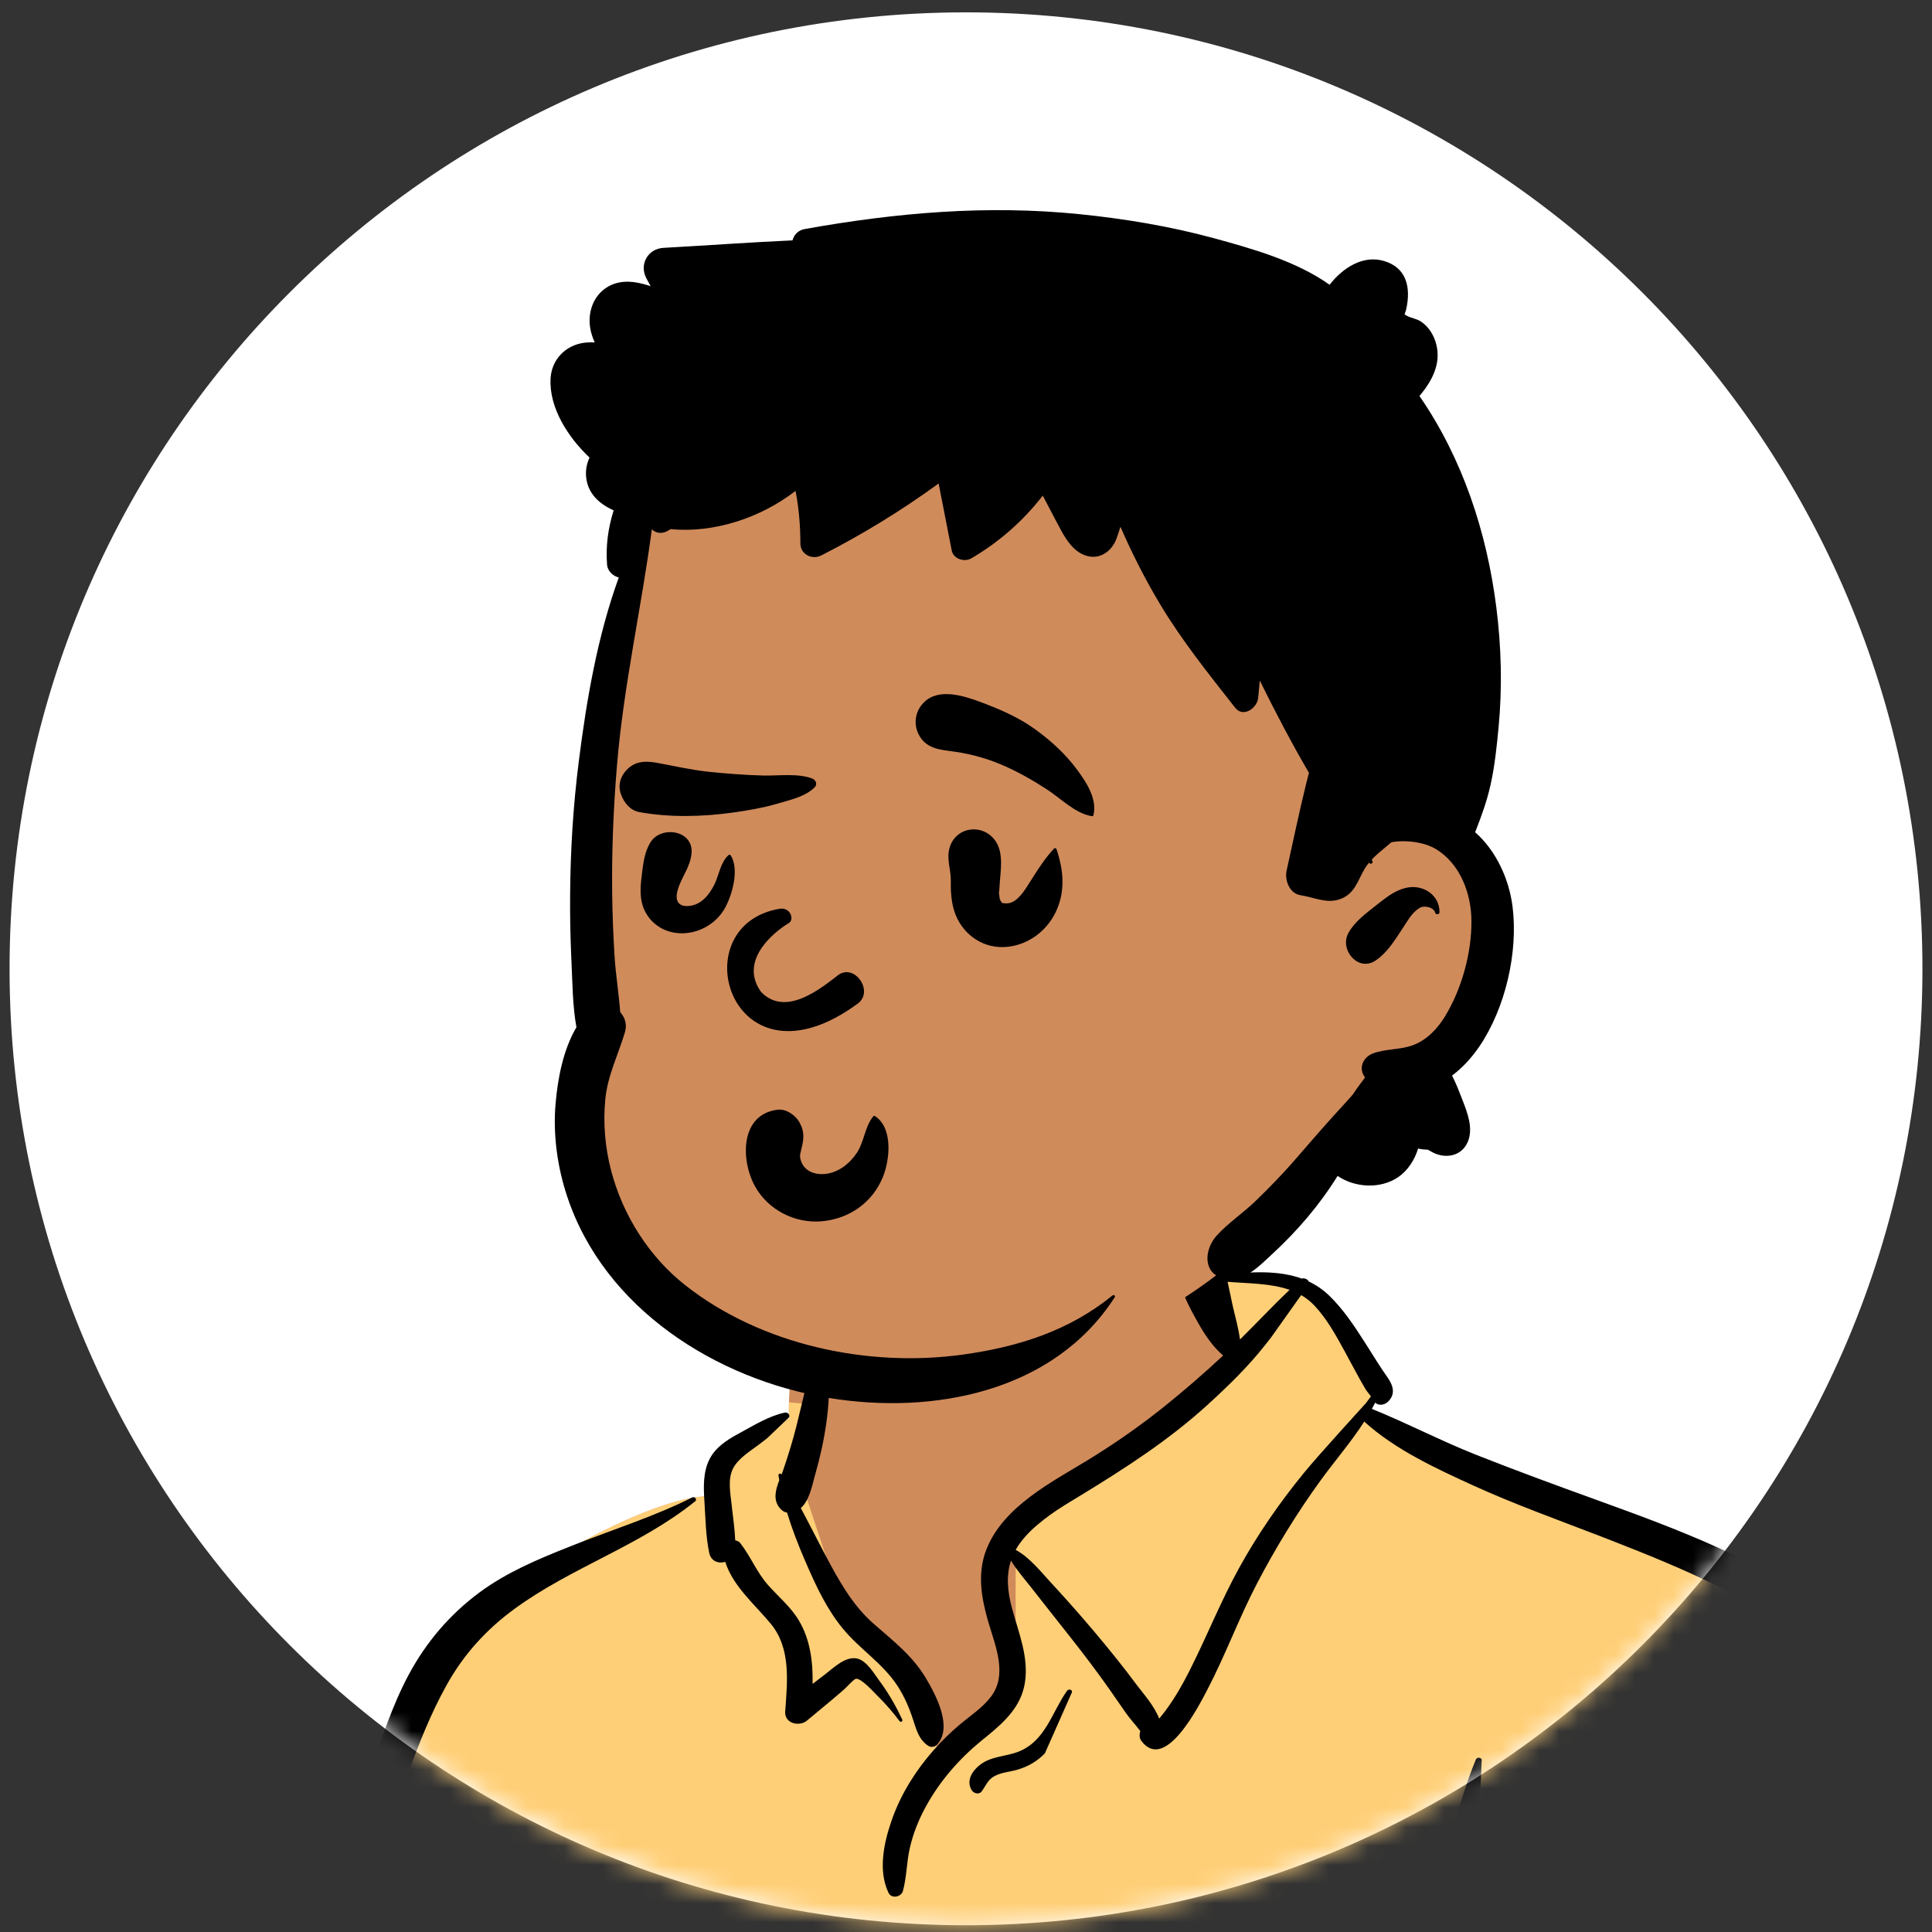 <svg width="101" height="101" viewBox="0 0 101 101" fill="none" xmlns="http://www.w3.org/2000/svg">
<rect x="0" y="0" width="101" height="101" fill="#333333" stroke="none"/>
<path fill-rule="evenodd" clip-rule="evenodd" d="M50.5 100.646C22.886 100.646 0.5 78.26 0.5 50.646C0.5 23.032 22.886 0.646 50.5 0.646C78.114 0.646 100.5 23.032 100.5 50.646C100.5 78.26 78.114 100.646 50.5 100.646Z" fill="white"/>
<mask id="mask0_711_7601" style="mask-type:luminance" maskUnits="userSpaceOnUse" x="0" y="0" width="101" height="101">
<path fill-rule="evenodd" clip-rule="evenodd" d="M50.5 100.646C22.886 100.646 0.5 78.26 0.5 50.646C0.5 23.032 22.886 0.646 50.5 0.646C78.114 0.646 100.5 23.032 100.5 50.646C100.5 78.26 78.114 100.646 50.5 100.646Z" fill="white"/>
</mask>
<g mask="url(#mask0_711_7601)">
<mask id="mask1_711_7601" style="mask-type:luminance" maskUnits="userSpaceOnUse" x="-27" y="-13" width="127" height="171">
<rect x="1.109" y="-1.109" width="124.218" height="166.918" transform="matrix(-1 0 0 1 99.718 -9.854)" fill="white" stroke="white" stroke-width="2.218"/>
</mask>
<g mask="url(#mask1_711_7601)">
<path fill-rule="evenodd" clip-rule="evenodd" d="M-18.459 93.983C-16.526 94.172 -14.593 94.362 -12.661 94.551C-3.406 95.258 5.846 96.735 15.03 97.621C15.259 97.249 15.707 97.31 15.978 97.568C16.895 97.488 17.922 96.788 18.752 97.516C18.779 97.513 18.806 97.508 18.833 97.505C20.311 94.669 21.333 91.644 22.325 88.615C22.958 86.753 23.809 84.95 25.383 83.7C28.069 81.836 34.222 78.057 37.375 78.216C37.428 77.652 37.691 77.07 38.123 76.694C37.17 75.071 40.979 74.012 41.248 74.2C41.075 68.776 43.627 64.066 49.255 62.986C54.296 61.936 61.466 61.76 64.178 67.026C64.476 66.993 67.522 66.977 67.817 67.01C68.275 66.43 73.308 71.928 71.246 73.843C89.688 81.998 100.174 81.025 105.279 103.952C105.969 106.106 106.019 108.463 106.748 110.569C109.34 116.621 111.443 123.065 111.966 129.649C113.23 129.973 113.376 132.201 111.912 132.523C111.353 132.647 110.885 132.815 110.477 133.134C110.796 138.53 109.49 150.857 108.668 150.819C106.99 156.155 99.509 157.661 94.212 155.786C95.125 157.503 94.212 158.583 94.212 159.501C75.154 160.221 54.315 159.806 35.261 160.795C32.824 160.76 30.261 161.393 27.857 161.029C26.39 160.678 26.388 158.373 27.875 158.088L21.377 156.677C21.523 156.623 18.699 154.745 16.565 151.237C14.579 147.312 15.93 142.574 15.03 138.305C8 137.73 0.854 137.485 -6.099 136.294C-7.047 139.13 -11.15 135.739 -12.455 134.375C-12.453 134.372 -12.452 134.37 -12.45 134.368C-13.081 134.196 -13.588 133.604 -13.604 132.904C-14.047 132.272 -14.14 131.38 -13.716 130.769C-15.662 119.544 -18.628 108.084 -19.7 96.753C-20.079 96.669 -20.436 96.503 -20.739 96.247L-20.714 96.223C-21.227 95.651 -21.327 94.665 -20.472 94.18C-19.782 93.787 -19.207 93.909 -18.459 93.983Z" fill="#D08B5B"/>
<path fill-rule="evenodd" clip-rule="evenodd" d="M55.039 135.994L53.551 136.941L41.37 140.865L33.927 141.812L27.837 140.865V151.282L26.619 161.023C27.16 162.015 32.303 162.015 42.047 161.023C48.259 160.39 70.961 160.083 76.129 159.948L76.422 159.94C82.496 159.765 88.496 159.765 94.422 159.94V156.288L77.505 147.9L62.347 139.376L55.039 135.994ZM63.67 66.175L62.551 67.01L64.993 71.021L53.096 80.642V88.326L49.329 91.888L47.176 88.326L44.142 84.293L41.986 77.755L42.72 73.448L41.244 73.309C41.237 73.604 41.238 73.901 41.248 74.2C40.979 74.012 37.17 75.071 38.123 76.694C37.691 77.07 37.428 77.652 37.375 78.216C34.222 78.057 28.068 81.836 25.383 83.7C23.809 84.95 22.958 86.753 22.325 88.615L22.176 89.07L22.022 89.536L21.867 90.002C21.01 92.564 20.086 95.103 18.833 97.505C18.806 97.508 18.779 97.513 18.752 97.516C17.922 96.788 16.895 97.488 15.978 97.568C15.713 97.316 15.28 97.251 15.047 97.595L15.03 97.621L26.449 99.869L33.981 126.284L40.541 120.961L44.063 121.484L53.361 124.837L64.176 127.645L88.865 134.45H92.01L110.305 130.033L111.953 129.489C111.409 122.96 109.319 116.571 106.748 110.569C106.019 108.463 105.969 106.106 105.279 103.952C100.174 81.025 89.688 81.998 71.246 73.843C73.308 71.928 68.275 66.43 67.817 67.01L67.788 67.008L67.726 67.004L67.645 67.001C66.926 66.981 64.445 66.996 64.178 67.026C64.022 66.725 63.853 66.442 63.67 66.175Z" fill="#FFCF77"/>
<path fill-rule="evenodd" clip-rule="evenodd" d="M-20.284 94.785L-19.943 96.679C-19.863 96.706 -19.78 96.728 -19.697 96.747C-19.59 97.876 -19.464 99.007 -19.323 100.139L-17.214 111.887C-16.85 113.966 -16.505 116.049 -16.162 118.132L-15.708 120.37L-15.427 121.761C-14.82 124.774 -14.23 127.777 -13.712 130.762C-13.79 130.875 -13.851 130.997 -13.895 131.125L-13.855 131.293L-13.828 131.405L-13.799 131.516C-13.391 133.086 -12.68 134.608 -11.005 135.07C-9.742 135.418 -8.356 135.449 -7.052 135.587L-6.907 135.602L15.918 138.168C18.676 138.478 21.433 138.798 24.189 139.121L26.579 139.401C29.91 139.786 33.259 140.09 36.541 140.788C36.661 140.813 36.761 140.861 36.843 140.925C36.182 138.424 35.55 135.927 34.976 133.401C34.331 130.558 33.718 127.71 33.028 124.877C31.638 119.171 30.079 113.502 28.373 107.881C28.015 106.702 27.648 105.524 27.274 104.35L27.011 103.529L26.809 102.874C26.496 101.877 26.109 100.852 25.192 100.301C24.118 99.657 22.654 99.551 21.436 99.328L20.612 99.173C19.378 98.943 18.142 98.722 16.906 98.509C10.984 97.491 5.029 96.674 -0.949 96.061C-7.168 95.422 -13.41 95.007 -19.659 94.804L-20.284 94.785ZM36.37 133.957L36.312 133.962L37.164 140.775C37.3 140.68 37.474 140.621 37.685 140.622C40.481 140.63 43.162 139.737 45.755 138.754L46.15 138.604L47.251 138.181C48.37 137.752 49.495 137.333 50.641 136.985L51.105 136.846L51.34 136.776C52.208 136.523 53.12 136.293 54.023 136.236L54.146 136.229L53.883 136.091C53.845 136.071 53.811 136.048 53.781 136.024C53.284 136.061 52.787 136.051 52.263 135.956C51.277 135.779 50.319 135.436 49.439 134.959L49.046 134.746L48.885 134.661L48.779 134.606L48.673 134.552C47.917 134.176 47.194 133.94 46.24 134.14C45.157 134.368 44.208 134.952 43.231 135.445L43.058 135.531L42.941 135.588L42.823 135.643L42.703 135.698C41.382 136.292 39.281 136.933 38.774 135.139C38.571 134.418 38.73 133.742 39.083 133.15C38.425 133.093 37.25 133.869 36.37 133.957ZM3.5 111.509L3.484 111.59C3.297 112.595 3.766 113.556 4.474 114.257C5.056 114.832 6.084 115.151 6.376 115.978C6.542 116.449 6.365 116.895 6.024 117.206L6.103 117.244L6.179 117.284L6.254 117.323L6.327 117.363L6.399 117.403C7.556 118.068 8.499 119.149 7.455 120.455C6.27 121.937 3.796 121.985 2.052 121.869L1.934 121.861C0.244 121.734 -1.759 121.166 -2.676 119.606C-3.096 118.89 -3.05 118.024 -2.464 117.411C-2.11 117.041 -1.48 116.662 -0.901 116.617C-0.927 116.291 -0.888 115.976 -0.773 115.711C-0.525 115.137 0.135 114.75 0.771 114.736C0.719 113.517 1.696 112.314 2.415 111.34L2.489 111.24L2.56 111.142C2.89 110.683 3.596 110.94 3.5 111.509ZM2.535 112.806L1.88 115.259L1.891 115.28C2.122 115.718 1.517 116.215 1.158 115.847L1.122 115.808C0.696 115.368 0.043 115.959 0.035 116.427C0.023 117.086 0.452 117.595 0.963 117.932L0.999 117.955L1.093 118.013C1.513 118.291 1.195 118.87 0.734 118.8C0.163 118.712 -0.304 118.26 -0.593 117.695C-0.901 117.783 -1.251 117.773 -1.575 117.954C-2.393 118.411 -1.923 119.21 -1.39 119.694L-1.369 119.713L-1.325 119.751C-0.349 120.583 0.981 120.873 2.234 120.935L2.306 120.938C3.572 120.992 5.222 121.01 6.307 120.266C6.982 119.803 7.178 119.146 6.606 118.523C6.283 118.172 5.957 117.817 5.621 117.474C5.118 117.714 4.669 117.617 4.155 117.39C4.089 117.361 4.126 117.26 4.19 117.26C4.474 117.259 5.515 116.733 5.565 116.397C5.612 116.085 5.036 115.823 4.756 115.673L4.716 115.65L4.681 115.63C4.388 115.453 4.112 115.246 3.86 115.014C3.22 114.426 2.756 113.688 2.553 112.88L2.535 112.806Z" fill="white"/>
<path fill-rule="evenodd" clip-rule="evenodd" d="M63.826 65.803C63.252 64.361 61.311 64.921 61.527 66.437C61.657 67.345 62.154 68.304 62.601 69.099C62.965 69.747 63.38 70.379 63.942 70.864C62.941 71.798 61.901 72.698 60.835 73.553C59.672 74.485 58.449 75.344 57.185 76.134C56.077 76.827 54.918 77.441 53.873 78.231C52.901 78.966 52.016 79.85 51.566 81.003C51.086 82.232 51.295 83.5 51.648 84.728L51.689 84.867C52.05 86.083 52.674 87.549 51.808 88.695C51.367 89.278 50.726 89.692 50.172 90.158C49.68 90.573 49.218 91.023 48.794 91.507C47.871 92.563 47.12 93.751 46.645 95.074L46.603 95.194C46.197 96.366 45.9 97.801 46.449 98.951C46.606 99.281 47.114 99.174 47.203 98.853C47.402 98.126 47.392 97.364 47.559 96.626C47.733 95.859 48.023 95.131 48.401 94.442C49.133 93.109 50.124 91.971 51.295 91.008L51.646 90.724C52.559 89.974 53.398 89.179 53.584 87.939C53.782 86.612 53.25 85.347 52.908 84.091C52.67 83.216 52.592 82.377 52.85 81.586C53.164 82.099 53.594 82.587 53.933 83.021C54.61 83.887 55.292 84.748 55.973 85.61C56.671 86.495 57.352 87.393 58 88.314C58.29 88.727 58.577 89.141 58.863 89.556C59.078 89.868 59.378 90.18 59.613 90.498C59.556 90.668 59.56 90.865 59.663 91.004C60.906 92.683 62.675 89.18 63.136 88.295C64.075 86.492 64.774 84.577 65.716 82.775C66.693 80.907 67.805 79.089 69.044 77.383C69.794 76.352 70.634 75.383 71.32 74.318C72.935 75.783 75.061 76.764 77.013 77.655C79.159 78.633 81.388 79.432 83.587 80.28L84.237 80.532C88.027 82.011 91.91 83.635 95.06 86.262C98.762 89.348 100.952 93.65 102.582 98.104C104.459 103.233 106.012 108.499 107.459 113.762C108.2 116.455 108.903 119.16 109.563 121.874C110.145 124.265 110.628 126.68 111.302 129.046C109.935 128.998 108.376 129.527 107.209 129.679C101.891 130.375 96.644 131.485 91.623 133.405C91.002 133.643 90.823 134.262 90.958 134.764C90.6 134.663 90.243 134.561 89.885 134.46C90.277 133.86 90.09 132.787 90.059 132.121L90.057 132.076C90.025 131.189 89.929 130.302 89.867 129.417C89.748 127.73 89.593 126.055 89.388 124.378L89.335 123.959C89.102 122.134 88.93 120.298 88.676 118.477L88.646 118.268C88.768 117.802 88.91 117.342 89.059 116.883C89.456 115.662 90.016 114.513 90.507 113.33C90.565 113.191 90.367 113.111 90.274 113.195C89.442 113.943 88.781 114.892 88.251 115.884C88.242 115.837 88.233 115.79 88.224 115.744L88.163 115.446C88.014 114.719 87.832 113.954 87.386 113.365C87.339 113.302 87.245 113.289 87.2 113.365C86.773 114.087 86.725 115.001 86.66 115.823C86.585 116.752 86.576 117.693 86.589 118.625C86.615 120.447 86.743 122.273 86.845 124.092C86.946 125.879 87.143 127.643 87.397 129.412L87.445 129.744C87.569 130.586 87.671 131.439 87.835 132.276L87.881 132.503C87.969 132.918 88.023 133.503 88.197 133.989C83.712 132.738 79.221 131.516 74.72 130.316C71.468 129.448 68.212 128.593 64.957 127.733C64.786 127.424 64.572 127.135 64.305 126.877C63.426 126.025 62.261 125.646 61.192 126.301C61.105 126.354 61.098 126.49 61.192 126.542C61.397 126.654 61.602 126.768 61.803 126.888L59.849 126.359C58.388 125.963 56.91 125.469 55.415 125.193C52.662 123.834 49.7 122.851 46.799 121.879L46.457 121.764C44.972 121.258 43.436 120.691 41.901 120.41C40.778 120.205 39.459 120.453 39.007 121.603C38.435 121.98 37.897 122.423 37.378 122.858C37.003 123.173 36.643 123.508 36.277 123.833L36.209 123.893C35.91 124.152 35.673 124.326 35.6 124.739C35.562 124.952 35.697 125.241 35.961 125.212C36.766 125.126 37.421 124.193 37.967 123.636C38.389 123.205 38.815 122.76 39.2 122.286C39.424 122.408 39.732 122.386 39.875 122.116C40.616 120.713 42.646 121.685 43.769 122.018L45.379 122.494C46.183 122.732 46.987 122.972 47.79 123.216C49.996 123.885 52.192 124.635 54.419 125.25C54.219 125.469 54.247 125.858 54.625 126.007C56.368 126.69 58.28 127.044 60.091 127.513C61.234 127.809 62.377 128.107 63.519 128.407C63.715 128.724 63.855 129.083 63.915 129.501C64.133 131.037 63.712 132.808 63.303 134.294L63.241 134.515C62.904 135.709 62.409 137.173 61.379 137.927C61.127 138.111 60.807 138.239 60.484 138.268C58.467 137.23 56.449 136.192 54.431 135.156C54.057 134.964 53.711 135.224 53.627 135.533C52.916 135.416 52.206 135.232 51.559 135.012C50.472 134.644 49.623 133.94 48.605 133.453C46.633 132.512 44.62 133.668 42.855 134.547L42.449 134.747C41.657 135.131 40.01 135.869 39.631 134.819C39.263 133.803 40.425 132.717 41.175 132.26C42.069 131.715 43.11 131.423 44.12 131.18C44.697 131.042 45.281 130.928 45.868 130.846C46.535 130.752 47.223 130.766 47.865 130.55C48.184 130.443 48.233 129.937 47.865 129.853C46.877 129.628 45.698 129.873 44.667 130.124L44.129 130.257C43.09 130.511 42.042 130.831 41.096 131.339C40.408 131.709 39.682 132.27 39.208 132.957C38.796 132.575 38.284 132.588 37.75 132.73L37.46 132.81C36.982 132.943 36.594 133.034 36.128 132.942C36.066 132.604 36.003 132.265 35.935 131.926C35.272 128.596 34.544 125.279 33.741 121.979C32.356 116.288 30.753 110.659 28.947 105.088L28.765 104.531C28.349 103.256 28.013 101.868 27.341 100.697C26.706 99.591 25.688 98.953 24.479 98.615C23.106 98.232 21.664 98.032 20.264 97.773C19.951 97.715 19.638 97.66 19.326 97.604C19.59 97.127 19.787 96.585 19.965 96.17L19.996 96.098C20.377 95.228 20.72 94.343 21.051 93.453L21.299 92.784C21.896 91.172 22.513 89.587 23.354 88.08C24.238 86.494 25.412 85.197 26.875 84.124C29.857 81.936 33.452 80.819 36.345 78.481C36.463 78.385 36.311 78.221 36.191 78.281C34.238 79.263 32.129 79.93 30.098 80.728L29.697 80.887C28.091 81.523 26.46 82.216 25.07 83.246C23.521 84.395 22.3 85.822 21.383 87.518C20.479 89.191 19.901 91.063 19.263 92.849L19.092 93.325C18.835 94.039 18.569 94.751 18.265 95.445C18.023 95.996 17.572 96.626 17.367 97.256C16.806 97.159 16.245 97.061 15.684 96.967C3.521 94.938 -8.777 93.745 -21.102 93.396C-21.584 93.382 -21.834 93.842 -21.762 94.263C-20.58 101.255 -19.529 108.27 -18.375 115.268C-17.872 118.322 -17.358 121.373 -16.833 124.423C-16.567 125.969 -16.259 127.508 -16.007 129.056C-15.803 130.305 -15.655 131.565 -15.306 132.786C-14.992 133.88 -14.511 134.936 -13.722 135.771C-12.87 136.671 -11.681 137.107 -10.485 137.313C-7.448 137.835 -4.333 138.049 -1.271 138.397L15.029 140.251C14.791 142.415 14.773 144.546 14.883 146.736L14.945 147.931C14.996 148.892 15.057 149.855 15.195 150.807C15.368 152.001 15.914 153.011 16.719 153.903C17.458 154.722 18.355 155.42 19.228 156.09C20.134 156.785 21.071 157.456 22.136 157.886L22.275 157.94C23.209 158.305 24.963 158.87 26.241 158.664C26.073 159.5 25.75 160.4 26.037 161.227C26.17 161.612 26.672 161.803 26.98 161.476C27.591 160.828 27.638 159.972 27.783 159.127C27.933 158.247 28.063 157.364 28.178 156.478C28.401 154.767 28.574 153.04 28.627 151.314C28.681 149.541 28.66 147.766 28.565 145.995C28.516 145.086 28.455 144.177 28.34 143.274C28.29 142.889 28.24 142.503 28.182 142.119C28.161 141.978 28.138 141.839 28.113 141.7L29.576 141.865C31.82 142.115 34.064 142.341 36.323 142.376C36.591 142.38 36.797 142.259 36.931 142.081C37.075 142.315 37.324 142.482 37.681 142.48C40.837 142.468 43.775 141.437 46.644 140.222C48.091 139.609 49.515 138.945 50.963 138.338C52.316 137.771 53.761 137.366 55.081 136.727L58.548 138.545C58.573 138.635 58.606 138.719 58.641 138.79C58.866 139.251 59.311 139.5 59.766 139.689C60.202 139.87 60.654 139.926 61.094 139.88C63.724 141.258 66.354 142.634 68.986 144.007L71.619 145.379C76.864 148.109 82.088 150.884 87.366 153.55L87.755 153.745C89.578 154.659 91.535 155.585 93.558 156.276C93.594 156.788 93.572 157.286 93.529 157.828L93.519 157.946C93.458 158.586 93.329 159.389 93.843 159.845C94.11 160.082 94.587 160.083 94.769 159.725C95.099 159.077 94.803 158.055 94.698 157.351C94.661 157.101 94.616 156.843 94.549 156.593C96.869 157.284 99.258 157.618 101.618 157.231C103.916 156.854 105.696 155.406 107.131 153.636C108.645 151.768 109.721 149.591 110.299 147.258C110.956 144.602 110.999 141.86 110.983 139.14C110.967 136.243 110.86 133.333 110.507 130.456C110.893 130.365 111.322 130.287 111.712 130.314C111.905 130.623 112.28 130.753 112.619 130.713C113.355 131.525 111.487 132.355 110.89 132.563C110.682 132.635 110.705 132.972 110.944 132.961L111.094 132.954C112.017 132.905 112.97 132.748 113.513 131.891C113.947 131.204 113.817 130.39 113.298 129.829C112.956 126.594 112.138 123.444 111.376 120.288C110.629 117.191 109.798 114.113 108.917 111.051L108.522 109.681C107.135 104.879 105.686 100.039 103.772 95.429C102.817 93.127 101.717 90.867 100.225 88.86C98.834 86.989 97.192 85.388 95.305 84.02C91.787 81.47 87.659 79.93 83.603 78.462L83.422 78.396C81.32 77.636 79.223 76.867 77.145 76.044C75.308 75.315 73.547 74.392 71.718 73.653C71.777 73.545 71.835 73.436 71.89 73.326L71.924 73.354C71.93 73.359 71.935 73.363 71.942 73.367C72.126 73.495 72.396 73.432 72.548 73.289C72.976 72.885 72.831 72.437 72.545 72.019L72.508 71.965C72.159 71.476 71.847 70.959 71.525 70.452L71.323 70.135C70.781 69.287 70.212 68.434 69.49 67.734C69.156 67.41 68.79 67.167 68.403 66.986C68.436 66.916 68.145 66.773 68.063 66.845C66.834 66.396 65.421 66.49 64.082 66.614M15.818 140.34L17.526 140.535C19.405 140.748 21.285 140.955 23.165 141.16L27.248 141.603C27.259 141.836 27.287 142.063 27.292 142.239C27.319 143.145 27.338 144.052 27.357 144.958C27.395 146.775 27.354 148.593 27.234 150.406C27.118 152.163 26.965 153.92 26.728 155.665L26.679 156.014L26.651 156.198C26.458 156.216 26.267 156.308 26.109 156.497C25.764 156.91 24.513 156.509 24.025 156.335C23.221 156.049 22.465 155.567 21.767 155.083C21.085 154.61 20.472 154.059 19.882 153.478L19.399 153.001C18.919 152.524 18.439 152.016 18.145 151.416C17.746 150.603 17.695 149.605 17.578 148.719C17.434 147.629 17.262 146.54 17.081 145.455M65.399 128.903L65.576 128.949C72.011 130.659 78.437 132.418 84.892 134.052C88.086 134.861 91.296 135.611 94.494 136.404L95.012 136.534C97.535 137.171 100.089 137.938 102.021 139.768C102.092 139.835 102.196 139.732 102.128 139.66C100.046 137.444 97.084 136.506 94.241 135.693C93.715 135.543 93.189 135.396 92.663 135.246C96.53 133.868 100.459 132.669 104.478 131.814C105.513 131.594 106.56 131.432 107.594 131.211C108.315 131.057 109.019 130.834 109.733 130.649L110.294 130.507L110.301 132.281C110.311 134.792 110.306 137.302 110.178 139.813L110.154 140.279C110.004 143.073 109.771 145.926 108.779 148.561C107.973 150.703 106.688 152.72 105.007 154.28C104.157 155.069 103.243 155.683 102.113 155.987C101.063 156.268 99.964 156.301 98.885 156.226C93.712 155.865 89.106 153.056 84.612 150.729C77.261 146.925 69.909 143.122 62.551 139.332C62.75 139.196 62.937 139.039 63.108 138.863C64.094 137.844 64.615 136.45 64.957 135.099C65.321 133.662 65.538 132.121 65.564 130.637M56.036 140.8C55.971 140.765 55.895 140.809 55.892 140.882C55.87 141.444 56.18 141.998 56.412 142.505L56.437 142.559C56.719 143.186 57.028 143.804 57.347 144.413C57.985 145.629 58.648 146.833 59.34 148.019C60.732 150.406 62.279 152.692 64.107 154.77C64.52 155.239 65.199 154.637 64.934 154.132C63.656 151.695 62.167 149.395 60.634 147.114C59.866 145.972 59.099 144.829 58.324 143.693C58.001 143.218 57.673 142.746 57.337 142.28L57.134 142.002M-20.287 94.791C-13.829 94.986 -7.379 95.407 -0.952 96.067C5.025 96.681 10.981 97.498 16.902 98.516C18.139 98.728 19.375 98.95 20.608 99.18L21.348 99.319C22.582 99.553 24.09 99.649 25.188 100.308C26.347 101.003 26.66 102.455 27.045 103.652C27.498 105.06 27.94 106.472 28.37 107.888C30.076 113.508 31.634 119.177 33.025 124.884C33.715 127.716 34.328 130.565 34.973 133.408C35.546 135.934 36.179 138.431 36.84 140.931C36.758 140.868 36.658 140.82 36.538 140.794C33.256 140.096 29.906 139.793 26.576 139.407L26.253 139.37C22.808 138.965 19.362 138.563 15.915 138.175L-6.911 135.609C-8.257 135.458 -9.699 135.437 -11.009 135.076C-13.236 134.462 -13.758 131.973 -14.132 129.99L-14.143 129.93C-15.27 123.941 -16.167 117.899 -17.218 111.894M36.308 133.969C37.194 133.91 38.407 133.099 39.08 133.157C38.727 133.749 38.567 134.424 38.771 135.145C39.337 137.152 41.897 136.114 43.13 135.501C44.141 134.998 45.118 134.383 46.237 134.147C47.505 133.881 48.364 134.385 49.435 134.966C50.315 135.443 51.274 135.786 52.259 135.963C52.783 136.057 53.281 136.067 53.778 136.031C53.808 136.055 53.841 136.078 53.88 136.098L54.143 136.236C52.954 136.29 51.744 136.657 50.638 136.992C49.492 137.34 48.367 137.759 47.248 138.188L46.147 138.611C43.431 139.65 40.62 140.637 37.681 140.629C37.47 140.628 37.297 140.687 37.161 140.782M41.266 127.681C40.391 127.574 39.583 127.689 38.883 128.259C38.039 128.946 37.473 130.085 36.26 130.16C35.906 130.182 35.824 130.679 36.175 130.783C37.078 131.05 37.809 130.561 38.424 129.927L38.838 129.496C39.446 128.866 40.006 128.38 41.038 128.418C42.142 128.458 43.249 128.713 44.346 128.843C45.59 128.99 46.833 129.115 48.08 129.223C48.138 129.228 48.147 129.137 48.093 129.123L46.696 128.776M42.111 124.103L41.967 124.089C40.696 123.965 39.533 123.961 38.398 124.644L38.18 124.776C37.156 125.398 36.042 126.131 35.402 127.138C35.297 127.303 35.47 127.496 35.646 127.454C36.876 127.159 37.775 126.257 38.81 125.582C39.971 124.824 41.171 124.949 42.495 125.066C43.776 125.18 45.058 125.337 46.327 125.551C47.52 125.751 48.716 126.068 49.921 126.169L49.921 126.166C50.058 126.166 50.137 125.959 49.996 125.889C48.774 125.279 47.358 124.99 46.028 124.711M3.492 111.542C3.615 110.955 2.892 110.682 2.557 111.148L2.485 111.247C1.761 112.238 0.714 113.482 0.768 114.743C0.131 114.757 -0.528 115.144 -0.776 115.718C-0.891 115.983 -0.93 116.298 -0.904 116.624C-1.483 116.669 -2.114 117.048 -2.467 117.418C-3.053 118.03 -3.1 118.896 -2.679 119.612C-1.762 121.173 0.24 121.741 1.931 121.867L1.991 121.872C3.738 121.992 6.254 121.96 7.452 120.462C8.607 119.017 7.33 117.848 6.021 117.212C6.362 116.901 6.538 116.455 6.372 115.985C6.081 115.158 5.052 114.839 4.471 114.264C3.762 113.563 3.294 112.602 3.481 111.597M2.532 112.813C2.725 113.649 3.198 114.415 3.857 115.021C4.109 115.253 4.384 115.459 4.677 115.637L4.712 115.657C4.972 115.803 5.611 116.076 5.562 116.403C5.511 116.74 4.47 117.266 4.187 117.266C4.122 117.266 4.086 117.367 4.152 117.397C4.666 117.624 5.115 117.721 5.618 117.481C5.953 117.824 6.28 118.178 6.603 118.53C7.174 119.152 6.979 119.809 6.304 120.273C5.218 121.017 3.569 120.999 2.303 120.945C1.029 120.89 -0.333 120.606 -1.329 119.758L-1.372 119.72C-1.913 119.239 -2.407 118.424 -1.579 117.961C-1.254 117.779 -0.904 117.79 -0.596 117.702C-0.308 118.267 0.16 118.719 0.731 118.806C1.192 118.877 1.509 118.297 1.09 118.02L0.995 117.962C0.469 117.626 0.019 117.108 0.031 116.434C0.039 115.966 0.693 115.375 1.119 115.815L1.138 115.836C1.495 116.237 2.122 115.731 1.888 115.286L1.877 115.266M85.643 89.546C85.645 89.445 85.504 89.407 85.454 89.495C84.627 90.949 84.195 92.733 83.754 94.335C83.293 96.014 82.92 97.71 82.585 99.419C81.907 102.878 81.546 106.318 81.522 109.844C81.518 110.347 82.339 110.481 82.419 109.965C82.952 106.535 83.462 103.102 83.999 99.673C84.269 97.949 84.584 96.231 84.884 94.512M77.455 92.079C77.516 91.879 77.224 91.812 77.149 91.995C75.489 96.069 74.927 100.685 75.992 104.983C76.155 105.64 77.119 105.355 76.996 104.706M56.042 88.46C56.051 88.31 55.856 88.286 55.782 88.389C54.996 89.497 54.669 90.981 53.289 91.554C52.6 91.84 51.825 91.79 51.216 92.273C50.809 92.596 50.497 93.105 50.803 93.594C50.901 93.752 51.177 93.832 51.311 93.66C51.506 93.41 51.609 93.11 51.874 92.923C52.248 92.658 52.752 92.642 53.181 92.517C53.736 92.357 54.225 92.076 54.625 91.658M42.901 69.981C42.82 69.94 42.743 69.967 42.691 70.037C42.617 70.136 42.626 70.234 42.717 70.302C42.595 70.55 42.452 71.169 42.432 71.26C42.349 71.626 42.261 71.989 42.169 72.353C41.983 73.085 41.82 73.824 41.634 74.557C41.437 75.334 41.201 76.103 40.94 76.861C40.923 76.91 40.904 76.96 40.885 77.011L40.855 77.088L40.848 77.076C40.795 76.992 40.684 77.051 40.697 77.139C40.709 77.22 40.726 77.301 40.739 77.382L40.712 77.454C40.541 77.915 40.424 78.4 40.738 78.806C40.855 78.958 40.984 79.048 41.145 79.075C41.404 79.925 41.728 80.761 42.075 81.563L42.176 81.797C42.686 82.967 43.23 84.122 44.043 85.118C44.93 86.206 46.15 86.949 46.923 88.141C47.282 88.695 47.532 89.278 47.735 89.904L47.812 90.142C47.956 90.585 48.122 91.014 48.537 91.274C48.67 91.357 48.869 91.33 48.976 91.217C49.828 90.316 48.936 88.633 48.422 87.761C47.708 86.547 46.674 85.771 45.639 84.856C44.523 83.869 43.811 82.549 43.123 81.249C42.701 80.453 42.294 79.639 41.865 78.839C42.313 78.443 42.456 77.657 42.608 77.111L42.622 77.062C42.873 76.187 43.072 75.29 43.198 74.388C43.319 73.521 43.369 72.667 43.337 71.796L43.328 71.573M41.237 74.107C41.336 73.971 41.172 73.818 41.036 73.846C40.211 74.016 39.404 74.516 38.663 74.92L38.584 74.963C37.993 75.281 37.398 75.672 37.087 76.291C36.75 76.964 36.778 77.739 36.824 78.471L36.828 78.539C36.885 79.416 36.894 80.327 37.079 81.189C37.174 81.629 37.574 81.754 37.915 81.65C38.321 82.932 39.463 83.877 40.296 84.889C41.359 86.179 41.159 87.921 41.048 89.475C41.003 90.104 41.786 90.282 42.189 89.947L43.118 89.175C43.273 89.047 43.427 88.918 43.581 88.788C43.714 88.677 43.844 88.565 43.974 88.452L44.168 88.281C44.254 88.204 44.633 87.781 44.744 87.763C45.012 87.72 45.65 88.428 45.868 88.65L45.896 88.677C46.307 89.08 46.678 89.513 47.024 89.973C47.087 90.057 47.212 89.987 47.166 89.89C46.856 89.226 46.496 88.592 46.068 87.998L45.982 87.88C45.697 87.497 45.315 86.82 44.813 86.706C44.2 86.568 43.587 87.183 43.141 87.524L43.112 87.546C42.9 87.705 42.69 87.867 42.481 88.03C42.503 86.873 42.356 85.704 41.759 84.708C41.338 84.004 40.706 83.484 40.166 82.879C39.565 82.207 39.251 81.38 38.707 80.679C38.637 80.589 38.54 80.54 38.435 80.525C38.414 79.962 38.331 79.393 38.267 78.836L38.249 78.669C38.184 78.063 38.031 77.324 38.327 76.757C38.607 76.221 39.25 75.843 39.726 75.48L40.114 75.179M68.021 67.705C68.27 67.849 68.502 68.027 68.713 68.251C69.376 68.954 69.85 69.829 70.312 70.672C70.56 71.125 70.8 71.584 71.05 72.036C71.159 72.233 71.271 72.427 71.385 72.622C71.437 72.712 71.593 72.889 71.67 72.999C71.584 73.119 71.495 73.237 71.405 73.354C71.371 73.399 68.991 75.99 68.162 77.004C66.892 78.557 65.757 80.198 64.786 81.954C63.836 83.674 63.112 85.495 62.232 87.248C61.791 88.125 61.299 88.996 60.672 89.756C60.648 89.786 60.622 89.814 60.597 89.843C60.358 89.196 59.745 88.504 59.443 88.107L59.415 88.069C58.732 87.148 58.01 86.255 57.273 85.377C56.599 84.576 55.909 83.791 55.202 83.02L54.936 82.731C54.443 82.199 53.817 81.403 53.096 81.023C53.173 80.885 53.262 80.749 53.365 80.614C54.041 79.732 54.996 79.091 55.939 78.513L56.551 78.141C58.855 76.737 61.124 75.268 63.124 73.444C64.183 72.479 65.227 71.468 66.116 70.342L66.431 69.944M64.176 67.01C65.255 67.101 66.421 67.079 67.418 67.43C66.531 68.268 65.689 69.173 64.823 70.025C64.746 69.449 64.588 68.88 64.455 68.318" fill="black"/>
<path fill-rule="evenodd" clip-rule="evenodd" d="M53.208 13.727C45.54 13.727 37.608 19.681 34.798 23.481C32.434 26.675 31.162 41.121 31.162 50.884C31.162 52.925 30.037 56.774 30.365 58.727C31.568 65.884 36.808 71.886 47.18 71.886C57.552 71.886 64.988 67.768 72.697 56.71C76.437 56.71 78.25 53.837 78.276 49.302C78.303 44.767 74.666 43.117 74.666 43.117C74.666 43.117 75.963 25.221 72.697 20.562C69.431 15.903 60.876 13.727 53.208 13.727Z" fill="#D08B5B"/>
<path fill-rule="evenodd" clip-rule="evenodd" d="M56.435 11.196C51.594 10.705 46.849 11.118 42.078 11.972C41.713 12.038 41.507 12.277 41.43 12.566C39.183 12.668 36.933 12.834 34.688 12.957C33.874 13.001 33.412 13.807 33.783 14.535C33.858 14.68 33.935 14.821 34.013 14.961L33.915 14.929C33.239 14.712 32.51 14.605 31.852 14.949C31.015 15.388 30.687 16.355 30.872 17.245C30.919 17.473 30.999 17.69 31.089 17.903C30.905 17.891 30.72 17.895 30.537 17.919C29.559 18.049 28.832 18.8 28.781 19.8C28.706 21.309 29.677 22.841 30.82 23.922C30.654 24.264 30.591 24.667 30.66 25.076C30.797 25.884 31.391 26.367 32.08 26.683C31.793 27.596 31.657 28.551 31.737 29.527C31.764 29.853 32.048 30.122 32.349 30.188C31.23 33.274 30.663 36.588 30.256 39.817C29.965 42.114 29.822 44.425 29.805 46.74C29.796 47.785 29.814 48.831 29.857 49.876L29.875 50.268C29.929 51.398 29.932 52.584 30.134 53.702C29.443 54.88 29.165 56.343 29.047 57.663C28.901 59.297 29.132 60.983 29.647 62.538C31.589 68.412 37.45 72.119 43.337 73.082C48.786 73.974 55.091 72.774 58.276 67.815C58.326 67.737 58.219 67.672 58.157 67.724C55.879 69.579 53.236 70.407 50.365 70.811C45.4 71.506 39.82 70.326 35.836 67.198C33.924 65.697 32.545 63.511 31.939 61.158C31.629 59.955 31.523 58.701 31.644 57.463C31.768 56.208 32.323 55.136 32.673 53.95C32.791 53.549 32.666 53.177 32.422 52.912C32.353 51.949 32.191 50.977 32.129 50.017C32.06 48.925 32.018 47.833 32.003 46.74C31.975 44.472 32.069 42.201 32.26 39.943C32.608 35.808 33.533 31.774 34.076 27.675C34.277 27.855 34.566 27.93 34.867 27.772L34.899 27.755L35.064 27.66C35.073 27.66 35.084 27.661 35.093 27.663C36.221 27.772 37.391 27.615 38.471 27.278C39.601 26.927 40.651 26.386 41.588 25.664C41.766 26.569 41.84 27.484 41.842 28.407C41.843 28.983 42.452 29.282 42.936 29.036C45.079 27.945 47.126 26.689 49.069 25.276C49.297 26.441 49.523 27.606 49.752 28.772C49.839 29.221 50.411 29.402 50.777 29.189C52.232 28.34 53.49 27.23 54.513 25.909C54.718 26.301 54.923 26.692 55.129 27.083L55.44 27.668C55.746 28.243 56.157 28.879 56.828 29.063C57.538 29.258 58.131 28.796 58.37 28.152C58.443 27.952 58.511 27.746 58.573 27.539C59.178 28.924 59.861 30.276 60.634 31.567C61.792 33.503 63.184 35.228 64.57 36.998C64.992 37.535 65.713 37.022 65.771 36.5C65.805 36.193 65.833 35.884 65.858 35.577C66.666 37.211 67.509 38.829 68.428 40.401L68.296 40.917C67.917 42.443 67.602 43.98 67.26 45.514C67.15 46.008 67.412 46.716 67.989 46.8C68.679 46.901 69.331 47.254 70.038 47.011C70.808 46.746 70.96 46.079 71.324 45.447C71.396 45.321 71.481 45.206 71.571 45.096L71.594 45.126C71.651 45.2 71.786 45.119 71.752 45.034L71.713 44.935C72.025 44.603 72.399 44.326 72.743 44.028C73.559 43.89 74.478 44.041 75.041 44.374C76.323 45.131 76.911 46.692 76.923 48.128C76.938 49.808 76.418 51.697 75.541 53.134C75.154 53.766 74.625 54.336 73.925 54.617C73.231 54.895 72.479 54.809 71.773 55.071C71.305 55.246 71.018 55.765 71.3 56.236C71.319 56.268 71.34 56.298 71.361 56.329L71.151 56.609C71.006 56.802 70.856 57.009 70.715 57.225C70.356 57.639 69.978 58.038 69.612 58.445C68.935 59.196 68.279 59.967 67.613 60.729C66.985 61.447 66.321 62.122 65.636 62.787C64.989 63.416 64.181 63.945 63.587 64.616C63.009 65.271 62.853 66.414 63.803 66.793C64.855 67.213 65.787 66.228 66.495 65.571L66.525 65.544C67.823 64.347 68.995 62.98 69.926 61.474C70.848 62.103 72.182 62.163 73.1 61.534C73.583 61.203 73.954 60.648 74.134 60.043C74.304 60.081 74.474 60.103 74.639 60.101C74.724 60.15 74.81 60.198 74.896 60.243C75.581 60.6 76.422 60.441 76.736 59.682C77.021 58.993 76.727 58.21 76.47 57.546L76.417 57.409C76.271 57.03 76.11 56.617 75.91 56.229C76.467 55.81 76.942 55.289 77.345 54.696C78.697 52.701 79.372 49.782 79.073 47.401C78.894 45.965 78.22 44.477 77.117 43.508L77.157 43.402C77.466 42.616 77.747 41.827 77.93 40.997C78.143 40.026 78.247 39.019 78.341 38.03C78.541 35.941 78.487 33.805 78.221 31.724C77.722 27.807 76.455 23.962 74.206 20.703C74.844 19.939 75.349 19.039 75.085 18.004C74.965 17.529 74.691 17.079 74.278 16.807C74.05 16.657 73.778 16.634 73.55 16.509L73.481 16.471C73.381 16.413 73.458 16.419 73.517 16.147C73.754 15.059 73.558 14.008 72.363 13.647C71.238 13.307 70.174 14.028 69.508 14.887C67.766 13.649 65.47 13.001 63.451 12.451C61.155 11.827 58.8 11.437 56.435 11.196ZM75.253 47.684C75.261 46.798 74.422 46.251 73.597 46.396C73.043 46.493 72.581 46.824 72.147 47.167L71.935 47.334C71.406 47.75 70.799 48.198 70.484 48.787C70.022 49.656 70.999 50.824 71.91 50.215C72.536 49.796 72.936 49.123 73.347 48.498L73.389 48.434C73.576 48.154 73.739 47.856 73.994 47.631L74.049 47.583C74.133 47.511 74.224 47.446 74.332 47.415C74.541 47.355 74.928 47.439 75.02 47.688L75.029 47.714C75.062 47.84 75.251 47.813 75.253 47.684Z" fill="black"/>
<path fill-rule="evenodd" clip-rule="evenodd" d="M41.784 58.656C41.577 58.295 41.099 57.961 40.661 58.012C38.702 58.242 38.705 60.616 39.462 62.003C40.133 63.232 41.521 63.954 42.91 63.849C44.37 63.738 45.614 62.88 46.162 61.514C46.524 60.611 46.691 58.944 45.728 58.337C45.71 58.326 45.681 58.329 45.666 58.345C45.205 58.882 45.186 59.688 44.782 60.286C44.406 60.842 43.822 61.301 43.138 61.372C42.627 61.425 42.11 61.241 41.91 60.782C41.802 60.535 41.814 60.4 41.855 60.229L41.892 60.081C42.02 59.561 42.077 59.165 41.784 58.656ZM41.26 48.24C40.238 48.861 38.681 50.309 39.781 51.849C41.075 53.206 42.938 51.65 43.856 50.946C44.707 50.401 45.664 51.803 44.874 52.441C38.239 57.351 35.547 48.403 40.743 47.51C41.316 47.412 41.528 48.048 41.26 48.24ZM52.052 43.982C51.425 43.041 49.993 43.18 49.648 44.296C49.461 44.901 49.719 45.445 49.706 46.048C49.694 46.559 49.728 47.127 49.884 47.621C50.241 48.748 51.255 49.544 52.454 49.511C53.649 49.478 54.702 48.722 55.202 47.657C55.705 46.587 55.598 45.481 55.232 44.394C55.214 44.341 55.146 44.316 55.104 44.36C54.671 44.821 54.353 45.307 54.025 45.822L53.688 46.351C53.431 46.749 53.058 47.258 52.577 47.226L52.505 47.218C52.372 47.207 52.392 47.234 52.289 47.052C52.242 46.968 52.25 46.811 52.227 46.712L52.219 46.678L52.224 46.66C52.234 46.612 52.244 46.522 52.252 46.364L52.254 46.33C52.289 45.594 52.497 44.649 52.052 43.982ZM36.151 44.608C36.264 43.405 34.572 43.138 34.009 44.028C33.716 44.493 33.63 45.076 33.566 45.629L33.535 45.891C33.468 46.458 33.442 47.049 33.689 47.578C34.077 48.412 34.921 48.853 35.831 48.783C36.701 48.716 37.494 48.212 37.912 47.447C38.285 46.764 38.656 45.431 38.203 44.719C38.176 44.676 38.121 44.671 38.084 44.704C37.656 45.084 37.586 45.776 37.331 46.271C37.069 46.782 36.671 47.279 36.068 47.356C35.491 47.431 35.27 47.115 35.418 46.565C35.608 45.855 36.08 45.372 36.151 44.608ZM51.595 36.828L51.318 36.722C50.37 36.364 49.068 35.95 48.297 36.721C47.822 37.197 47.731 37.897 48.071 38.477C48.482 39.179 49.22 39.197 49.932 39.3C50.742 39.418 51.566 39.642 52.321 39.961C53.171 40.32 53.959 40.768 54.732 41.269C55.466 41.744 56.198 42.521 57.077 42.668C57.113 42.674 57.154 42.658 57.163 42.619C57.362 41.76 56.808 40.914 56.313 40.244C55.714 39.433 54.988 38.767 54.177 38.17C53.394 37.593 52.499 37.176 51.595 36.828ZM34.371 39.883L34.287 39.868C33.712 39.772 33.191 39.794 32.758 40.25C32.427 40.597 32.299 41.047 32.457 41.506C32.602 41.93 32.928 42.36 33.4 42.449C34.994 42.749 36.76 42.699 38.362 42.472C39.095 42.368 39.834 42.241 40.548 42.041L40.877 41.945C41.473 41.775 42.155 41.597 42.588 41.159C42.744 41.002 42.654 40.776 42.468 40.703C41.712 40.408 40.677 40.565 39.871 40.542C38.934 40.515 37.996 40.445 37.063 40.348C36.152 40.253 35.27 40.048 34.371 39.883Z" fill="black"/>
</g>
</g>
</svg>
